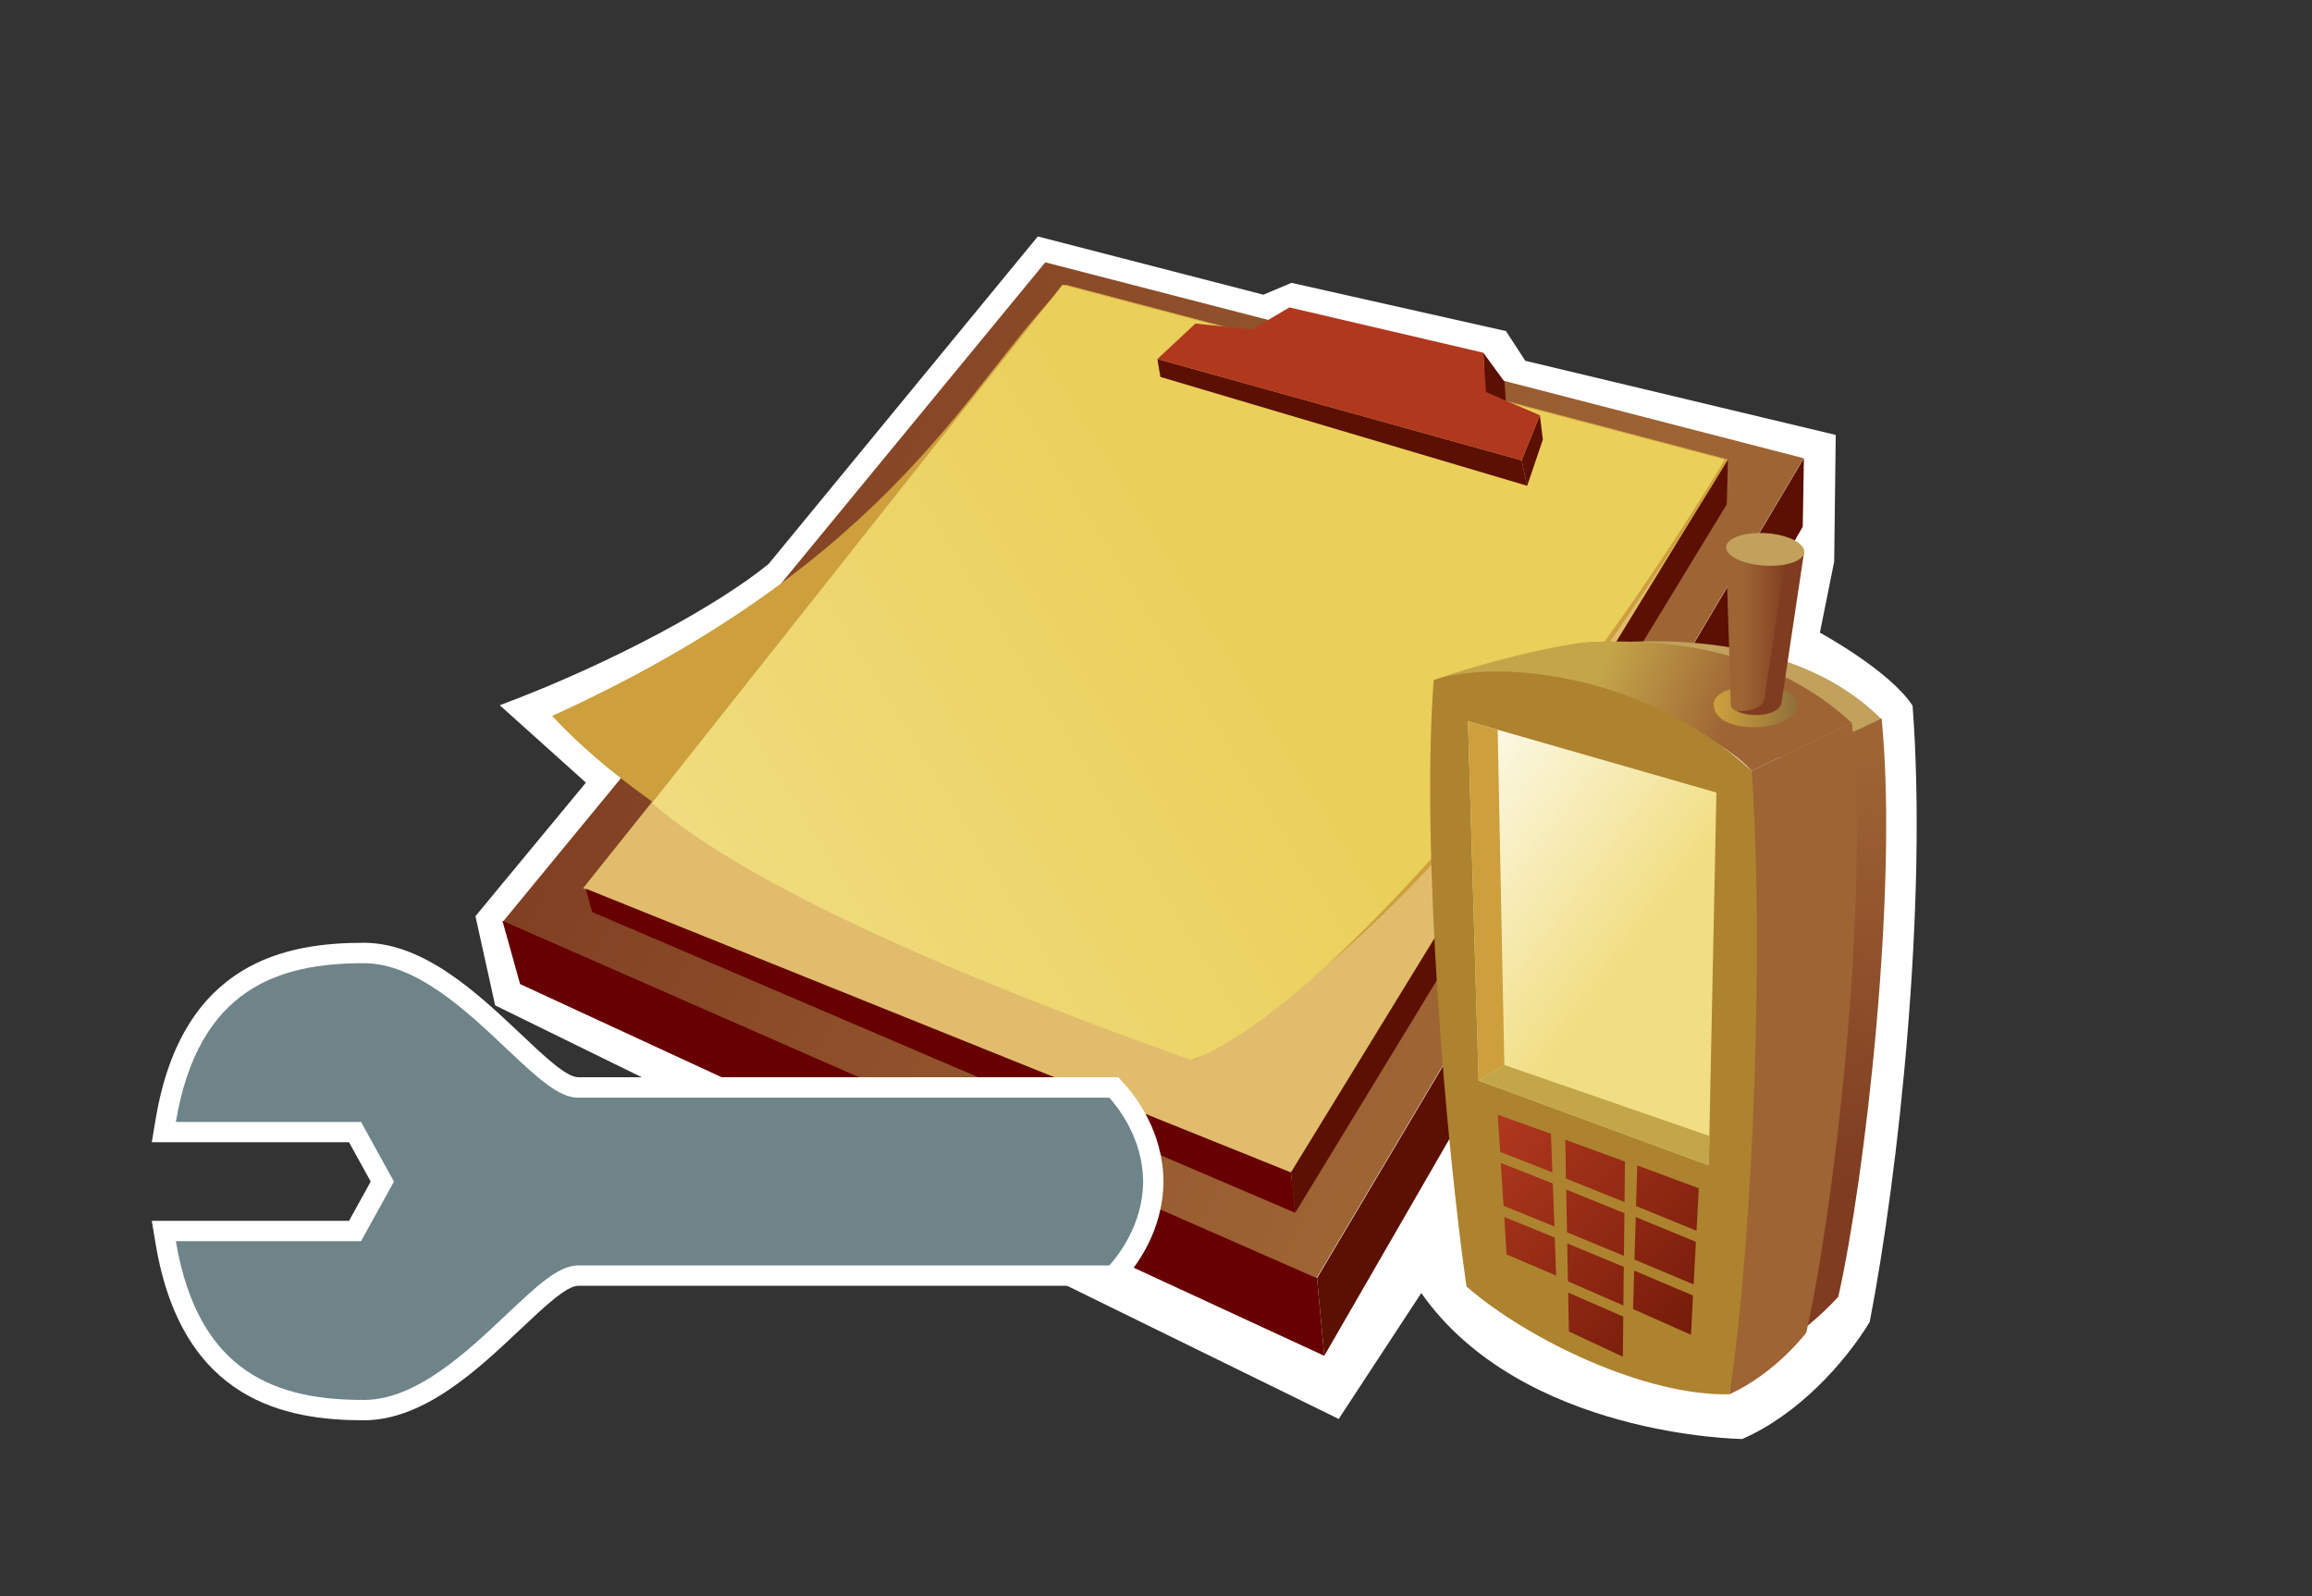 <?xml version="1.0" encoding="UTF-8"?>
<svg xmlns="http://www.w3.org/2000/svg" xmlns:xlink="http://www.w3.org/1999/xlink" contentScriptType="text/ecmascript" width="84" baseProfile="tiny" zoomAndPan="magnify" contentStyleType="text/css" viewBox="0 0 84 58" height="58" preserveAspectRatio="xMidYMid meet" version="1.1">
    <rect x="0" y="0" width="84" height="58" fill="#333333" stroke="none"/>
    <g>
        <g>
            <g>
                <g>
                    <g>
                        <path fill="#ffffff" d="M 51.638 46.985 C 55.301 52.205 63.299 52.289 63.299 52.289 C 65.316 51.409 67.003 49.554 67.93 48.038 C 68.983 42.607 70.035 32.839 69.488 25.641 C 68.645 24.357 66.121 22.988 66.121 22.988 L 66.64 20.405 L 66.696 15.804 L 55.417 13.11 L 54.715 12.03 L 46.923 10.278 L 45.902 10.708 L 37.706 8.592 L 27.926 20.491 C 26.169 21.929 22.412 24.031 18.159 25.627 L 21.287 28.438 L 17.274 33.291 L 17.99 36.532 L 48.638 51.56 L 51.638 46.985 z "/>
                        <g>
                            <g>
                                <linearGradient x1="-232.139" gradientTransform="matrix(1.136 0 0 1.136 318.464 -315.368)" y1="304.557" x2="-260.529" gradientUnits="userSpaceOnUse" y2="291.981" xlink:type="simple" xlink:actuate="onLoad" id="XMLID_18_" xlink:show="other">
                                    <stop stop-color="#9e6434" offset="0"/>
                                    <stop stop-color="#7f3c21" offset="1"/>
                                </linearGradient>
                                <polygon fill="url(#XMLID_18_)" points="37.977,9.532 65.528,16.65 47.828,46.448 18.263,33.501        "/>
                                <polygon fill="#e0bc6c" points="38.712,10.347 62.771,16.697 46.902,42.907 21.187,32.272        "/>
                                <polygon fill="#5c1001" points="62.779,16.697 46.902,42.602 47.058,44.07 62.738,18.325        "/>
                                <polygon fill="#5c1001" points="65.54,16.647 47.85,46.445 48.114,49.266 65.498,19.14        "/>
                                <polygon fill="#670000" points="46.902,42.602 21.286,32.293 21.51,33.138 47.058,44.07        "/>
                                <polygon fill="#670000" points="47.85,46.445 18.255,33.458 18.896,35.758 48.114,49.266        "/>
                                <path fill="#cd9f3d" d="M 38.712 10.347 C 35.326 13.591 32.727 20.249 20.061 26.014 C 23.796 30.073 31.914 34.458 43.39 38.517 C 50.291 34.539 56.619 26.89 62.779 16.697 L 38.712 10.347 z "/>
                                <linearGradient x1="-259.219" gradientTransform="matrix(1.136 0 0 1.136 318.464 -315.368)" y1="308.306" x2="-241.071" gradientUnits="userSpaceOnUse" y2="297.16" xlink:type="simple" xlink:actuate="onLoad" id="XMLID_19_" xlink:show="other">
                                    <stop stop-color="#f1de84" offset="0"/>
                                    <stop stop-color="#eacf5a" offset="1"/>
                                </linearGradient>
                                <path fill="url(#XMLID_19_)" d="M 38.604 10.347 L 62.671 16.698 C 56.512 26.892 47.747 36.895 43.282 38.518 C 35.511 35.768 27.314 32.321 23.686 29.181 L 38.604 10.347 z "/>
                                <polygon fill="#5c1001" points="42.05,13.046 42.159,13.696 55.486,17.652 55.284,16.727        "/>
                                <polygon fill="#5c1001" points="55.284,16.727 55.947,15.089 56.055,15.974 55.486,17.652        "/>
                                <polygon fill="#5c1001" points="53.979,14.672 53.891,12.816 54.664,13.874 54.799,16.011        "/>
                                <polygon fill="#b0381e" points="55.947,15.089 55.284,16.727 42.05,13.046 43.432,11.757 45.489,11.973 46.846,11.17          53.891,12.816 53.987,14.246        "/>
                            </g>
                            <g>
                                <path fill="#c1a15b" d="M 53.958 24.627 C 55.94 23.917 58.799 23.293 59.462 23.311 C 61.824 23.227 65.804 23.56 68.369 26.142 L 64.909 27.752 C 63.295 25.985 57.579 23.909 53.958 24.627 z "/>
                                <linearGradient x1="-221.386" gradientTransform="matrix(1.136 0 0 1.136 318.464 -315.368)" y1="301.763" x2="-222.296" gradientUnits="userSpaceOnUse" y2="315.473" xlink:type="simple" xlink:actuate="onLoad" id="XMLID_20_" xlink:show="other">
                                    <stop stop-color="#9e6434" offset="0"/>
                                    <stop stop-color="#7f3c21" offset="1"/>
                                </linearGradient>
                                <path fill="url(#XMLID_20_)" d="M 64.909 27.752 C 64.819 32.971 64.426 42.001 63.919 49.299 C 65.536 48.554 66.789 47.119 66.789 47.119 C 67.745 42.902 68.982 32.295 68.363 26.107 L 64.909 27.752 z "/>
                                <linearGradient x1="-229.17" gradientTransform="matrix(1.136 0 0 1.136 318.464 -315.368)" y1="299.04" x2="-225.004" gradientUnits="userSpaceOnUse" y2="300.609" xlink:type="simple" xlink:actuate="onLoad" id="XMLID_21_" xlink:show="other">
                                    <stop stop-color="#c4a64a" offset="0"/>
                                    <stop stop-color="#9e6434" offset="1"/>
                                </linearGradient>
                                <path fill="url(#XMLID_21_)" d="M 52.089 24.711 C 54.179 23.961 57.195 23.302 57.895 23.323 C 60.386 23.233 64.28 23.482 67.286 26.275 L 63.642 28.009 C 61.939 26.144 55.91 23.955 52.089 24.711 z "/>
                                <path fill="#9e6434" d="M 63.642 28.009 C 63.548 33.516 63.371 42.966 62.835 50.665 C 64.541 49.878 65.625 48.425 65.625 48.425 C 66.635 43.974 67.94 32.803 67.288 26.276 L 63.642 28.009 z "/>
                                <linearGradient x1="-225.45" gradientTransform="matrix(1.136 0 0 1.136 318.464 -315.368)" y1="300.103" x2="-222.792" gradientUnits="userSpaceOnUse" y2="300.103" xlink:type="simple" xlink:actuate="onLoad" id="XMLID_22_" xlink:show="other">
                                    <stop stop-color="#cd9f3d" offset="0"/>
                                    <stop stop-color="#8e6f3a" offset="1"/>
                                </linearGradient>
                                <path fill="url(#XMLID_22_)" d="M 65.277 25.522 C 65.356 26.014 64.714 26.384 63.858 26.422 C 62.999 26.462 62.252 26.17 62.264 25.583 C 62.271 25.21 62.828 24.953 63.684 24.917 C 64.543 24.879 65.219 25.155 65.277 25.522 z "/>
                                <linearGradient x1="-224.597" gradientTransform="matrix(1.136 0 0 1.136 318.464 -315.368)" y1="297.682" x2="-223.108" gradientUnits="userSpaceOnUse" y2="297.682" xlink:type="simple" xlink:actuate="onLoad" id="XMLID_23_" xlink:show="other">
                                    <stop stop-color="#9e6434" offset="0"/>
                                    <stop stop-color="#7f3c21" offset="1"/>
                                </linearGradient>
                                <path fill="url(#XMLID_23_)" d="M 62.706 19.845 L 62.887 25.653 C 63.082 26.068 64.442 26.152 64.649 25.605 L 65.482 20.052 C 64.965 20.745 62.855 20.323 62.706 19.845 z "/>
                                <path fill="#ad832f" d="M 52.089 24.711 C 54.59 23.894 59.891 24.574 63.642 28.008 C 64.081 34.168 63.727 44.862 62.834 50.663 C 59.809 50.738 55.535 48.705 53.28 46.748 C 52.54 41.571 51.618 30.905 52.089 24.711 z "/>
                                <linearGradient x1="-236.136" gradientTransform="matrix(1.136 0 0 1.136 318.464 -315.368)" y1="302.357" x2="-228.275" gradientUnits="userSpaceOnUse" y2="308.113" xlink:type="simple" xlink:actuate="onLoad" id="XMLID_24_" xlink:show="other">
                                    <stop stop-color="#ffffff" offset="0"/>
                                    <stop stop-color="#f1de84" offset="1"/>
                                </linearGradient>
                                <polygon fill="url(#XMLID_24_)" points="53.336,26.206 53.721,39.265 62.082,42.344 62.361,28.799        "/>
                                <polygon fill="#cd9f3d" points="54.656,38.698 54.413,26.513 53.336,26.206 53.721,39.265        "/>
                                <polygon fill="#c4a64a" points="53.721,39.265 54.656,38.698 62.114,41.279 62.082,42.344        "/>
                                <g>
                                    <linearGradient x1="-228.98" gradientTransform="matrix(1.147 -0.022 0.006 1.125 315.997 -311.311)" y1="307.867" x2="-219.823" gradientUnits="userSpaceOnUse" y2="316.935" xlink:type="simple" xlink:actuate="onLoad" id="XMLID_25_" xlink:show="other">
                                        <stop stop-color="#b0381e" offset="0"/>
                                        <stop stop-color="#5c1001" offset="1"/>
                                    </linearGradient>
                                    <polygon fill="url(#XMLID_25_)" points="59.383,45.767 61.533,46.674 61.616,45.125 59.431,44.223         "/>
                                    <linearGradient x1="-228.12" gradientTransform="matrix(1.147 -0.022 0.006 1.125 315.997 -311.311)" y1="306.912" x2="-218.887" gradientUnits="userSpaceOnUse" y2="316.055" xlink:type="simple" xlink:actuate="onLoad" id="XMLID_26_" xlink:show="other">
                                        <stop stop-color="#b0381e" offset="0"/>
                                        <stop stop-color="#5c1001" offset="1"/>
                                    </linearGradient>
                                    <polygon fill="url(#XMLID_26_)" points="61.638,44.722 61.722,43.179 59.486,42.347 59.44,43.823         "/>
                                    <linearGradient x1="-229.79" gradientTransform="matrix(1.147 -0.022 0.006 1.125 315.997 -311.311)" y1="308.806" x2="-220.718" gradientUnits="userSpaceOnUse" y2="317.789" xlink:type="simple" xlink:actuate="onLoad" id="XMLID_27_" xlink:show="other">
                                        <stop stop-color="#b0381e" offset="0"/>
                                        <stop stop-color="#5c1001" offset="1"/>
                                    </linearGradient>
                                    <polygon fill="url(#XMLID_27_)" points="59.372,46.168 59.332,47.566 61.437,48.502 61.511,47.075         "/>
                                    <linearGradient x1="-230.267" gradientTransform="matrix(1.147 -0.022 0.006 1.125 315.997 -311.311)" y1="308.983" x2="-220.761" gradientUnits="userSpaceOnUse" y2="318.397" xlink:type="simple" xlink:actuate="onLoad" id="XMLID_28_" xlink:show="other">
                                        <stop stop-color="#b0381e" offset="0"/>
                                        <stop stop-color="#5c1001" offset="1"/>
                                    </linearGradient>
                                    <polygon fill="url(#XMLID_28_)" points="56.416,43.004 54.528,42.257 54.627,43.815 56.475,44.564         "/>
                                    <linearGradient x1="-228.843" gradientTransform="matrix(1.147 -0.022 0.006 1.125 315.997 -311.311)" y1="307.528" x2="-219.432" gradientUnits="userSpaceOnUse" y2="316.848" xlink:type="simple" xlink:actuate="onLoad" id="XMLID_29_" xlink:show="other">
                                        <stop stop-color="#b0381e" offset="0"/>
                                        <stop stop-color="#5c1001" offset="1"/>
                                    </linearGradient>
                                    <polygon fill="url(#XMLID_29_)" points="59.023,43.679 59.038,42.208 56.869,41.413 56.896,42.826         "/>
                                    <linearGradient x1="-229.49" gradientTransform="matrix(1.147 -0.022 0.006 1.125 315.997 -311.311)" y1="308.152" x2="-219.923" gradientUnits="userSpaceOnUse" y2="317.627" xlink:type="simple" xlink:actuate="onLoad" id="XMLID_30_" xlink:show="other">
                                        <stop stop-color="#b0381e" offset="0"/>
                                        <stop stop-color="#5c1001" offset="1"/>
                                    </linearGradient>
                                    <polygon fill="url(#XMLID_30_)" points="56.349,41.199 54.415,40.504 54.504,41.855 56.401,42.602         "/>
                                    <linearGradient x1="-230.433" gradientTransform="matrix(1.147 -0.022 0.006 1.125 315.997 -311.311)" y1="309.316" x2="-221.189" gradientUnits="userSpaceOnUse" y2="318.471" xlink:type="simple" xlink:actuate="onLoad" id="XMLID_31_" xlink:show="other">
                                        <stop stop-color="#b0381e" offset="0"/>
                                        <stop stop-color="#5c1001" offset="1"/>
                                    </linearGradient>
                                    <polygon fill="url(#XMLID_31_)" points="56.967,46.559 58.981,47.438 58.996,46.035 56.941,45.181         "/>
                                    <linearGradient x1="-231.014" gradientTransform="matrix(1.147 -0.022 0.006 1.125 315.997 -311.311)" y1="309.832" x2="-221.608" gradientUnits="userSpaceOnUse" y2="319.147" xlink:type="simple" xlink:actuate="onLoad" id="XMLID_32_" xlink:show="other">
                                        <stop stop-color="#b0381e" offset="0"/>
                                        <stop stop-color="#5c1001" offset="1"/>
                                    </linearGradient>
                                    <polygon fill="url(#XMLID_32_)" points="56.488,44.97 54.654,44.221 54.737,45.581 56.538,46.35         "/>
                                    <linearGradient x1="-229.656" gradientTransform="matrix(1.147 -0.022 0.006 1.125 315.997 -311.311)" y1="308.424" x2="-220.329" gradientUnits="userSpaceOnUse" y2="317.66" xlink:type="simple" xlink:actuate="onLoad" id="XMLID_33_" xlink:show="other">
                                        <stop stop-color="#b0381e" offset="0"/>
                                        <stop stop-color="#5c1001" offset="1"/>
                                    </linearGradient>
                                    <polygon fill="url(#XMLID_33_)" points="56.904,43.225 56.933,44.778 59.001,45.633 59.018,44.082         "/>
                                    <linearGradient x1="-231.18" gradientTransform="matrix(1.147 -0.022 0.006 1.125 315.997 -311.311)" y1="310.191" x2="-222.01" gradientUnits="userSpaceOnUse" y2="319.272" xlink:type="simple" xlink:actuate="onLoad" id="XMLID_34_" xlink:show="other">
                                        <stop stop-color="#b0381e" offset="0"/>
                                        <stop stop-color="#5c1001" offset="1"/>
                                    </linearGradient>
                                    <polygon fill="url(#XMLID_34_)" points="56.975,46.968 57.001,48.382 58.962,49.299 58.978,47.843         "/>
                                </g>
                                <g>
                                    <path fill="#7f3c21" d="M 64.859 20.37 L 64.095 25.455 C 63.987 25.742 63.544 25.853 63.117 25.838 C 63.585 26.061 64.55 26.03 64.718 25.587 L 65.55 20.035 C 65.416 20.218 65.16 20.323 64.859 20.37 z "/>
                                </g>
                                <path fill="#c1a15b" d="M 65.54 20.128 C 65.428 20.445 64.702 20.627 63.917 20.536 C 63.136 20.443 62.607 20.113 62.73 19.795 C 62.857 19.48 63.574 19.3 64.339 19.389 C 65.108 19.479 65.646 19.812 65.54 20.128 z "/>
                            </g>
                        </g>
                    </g>
                </g>
            </g>
        </g>
        <rect width="84" fill="none" height="58"/>
        <g>
            <path fill="#ffffff" d="M 13.216 34.258 C 10.435 34.258 6.624 34.918 5.659 40.644 L 5.514 41.505 C 5.514 41.505 11.92 41.505 12.68 41.505 C 12.909 41.921 13.252 42.538 13.469 42.935 C 13.252 43.328 12.909 43.945 12.68 44.362 C 11.92 44.362 5.514 44.362 5.514 44.362 L 5.659 45.224 C 6.624 50.944 10.434 51.608 13.216 51.608 C 15.408 51.608 17.362 49.763 18.932 48.279 C 19.783 47.478 20.582 46.723 21.005 46.723 L 40.629 46.723 L 40.849 46.481 C 41.27 46.016 42.249 44.748 42.271 42.964 L 42.271 42.901 C 42.25 41.119 41.27 39.848 40.849 39.385 L 40.629 39.143 L 21.005 39.143 C 20.582 39.143 19.78 38.388 18.935 37.587 C 17.363 36.102 15.41 34.258 13.216 34.258 z "/>
            <path fill="#6e8489" d="M 41.535 42.935 C 41.535 42.927 41.537 42.917 41.537 42.912 L 41.533 42.912 C 41.514 41.363 40.628 40.243 40.302 39.886 C 39.889 39.886 21.006 39.886 21.006 39.886 C 20.287 39.886 19.51 39.147 18.426 38.129 C 16.953 36.733 15.117 34.999 13.217 34.999 C 10.131 34.999 7.207 35.908 6.389 40.768 C 7.549 40.768 13.118 40.768 13.118 40.768 L 14.313 42.936 L 13.118 45.1 C 13.118 45.1 7.55 45.1 6.389 45.1 C 7.207 49.959 10.129 50.87 13.217 50.87 C 15.117 50.87 16.953 49.135 18.426 47.742 C 19.51 46.722 20.289 45.982 21.006 45.982 C 21.006 45.982 39.889 45.982 40.302 45.982 C 40.628 45.627 41.515 44.505 41.533 42.957 L 41.537 42.957 C 41.537 42.948 41.535 42.939 41.535 42.935 z "/>
        </g>
    </g>
</svg>
